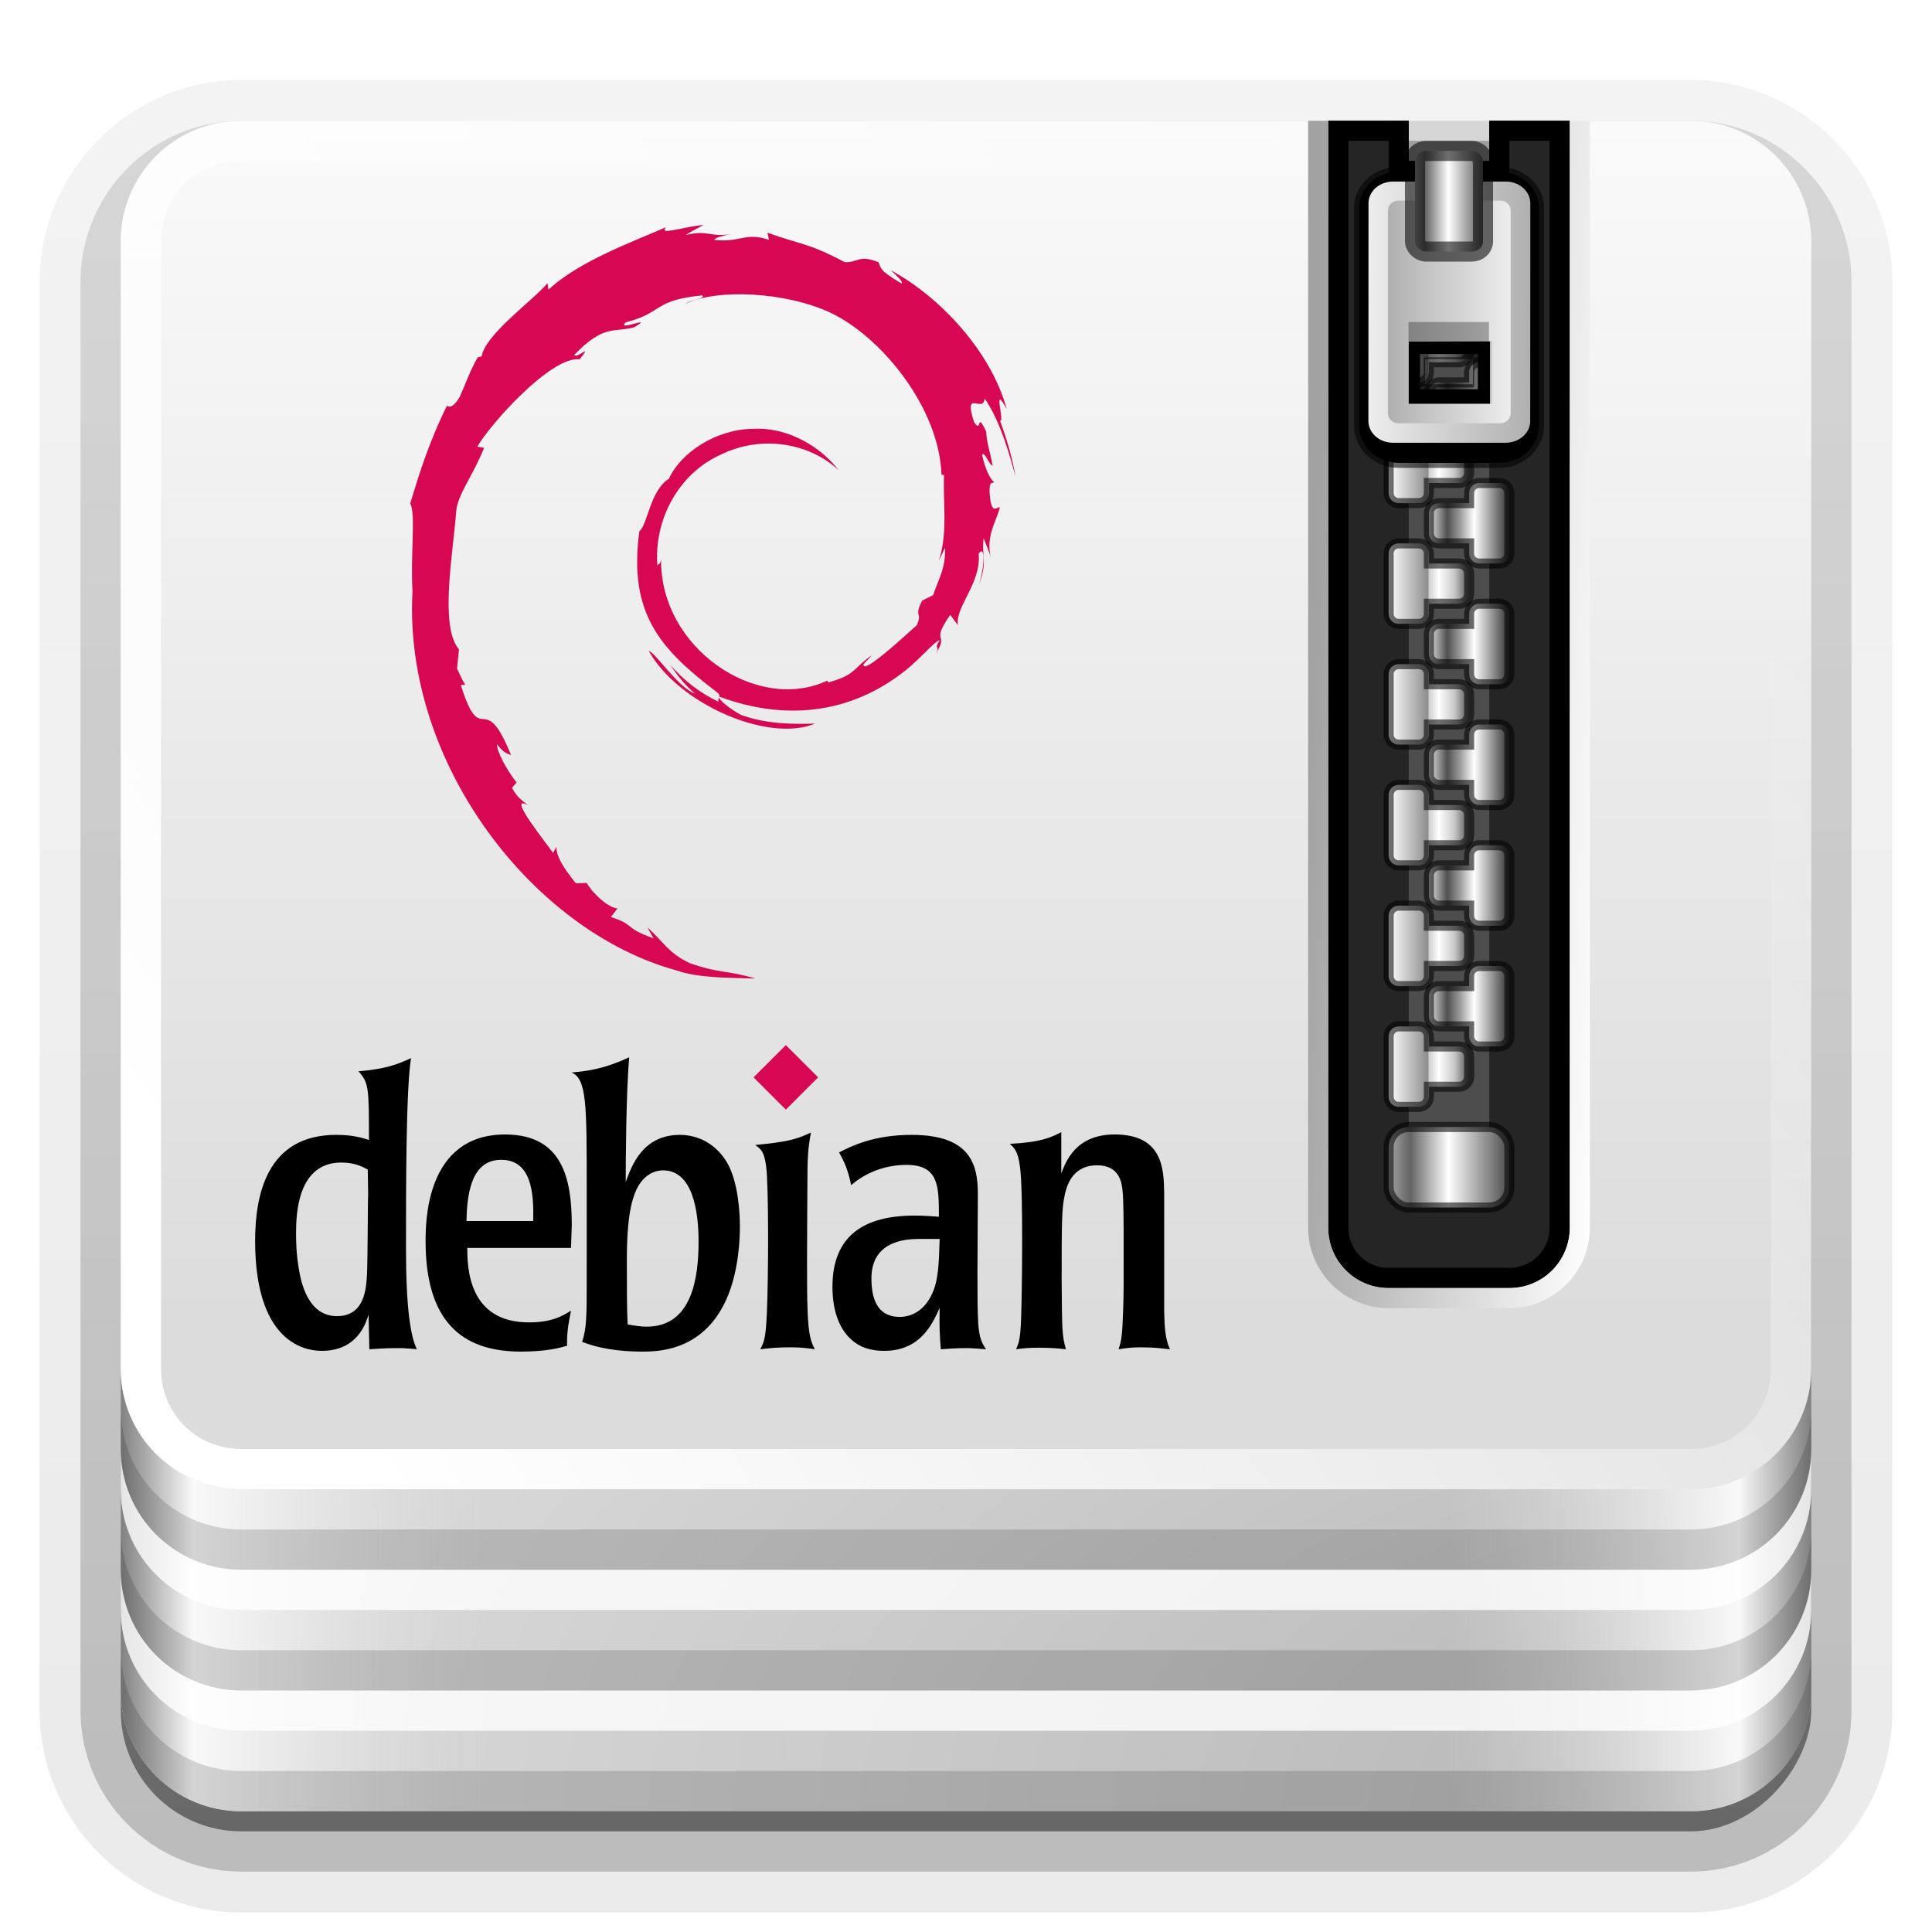 <svg height="96" width="96" xmlns="http://www.w3.org/2000/svg" xmlns:xlink="http://www.w3.org/1999/xlink"><linearGradient id="a"><stop offset="0" stop-color="#ededed"/><stop offset="1" stop-color="#b0b0b0"/></linearGradient><linearGradient id="b"><stop offset="0" stop-color="#b4b4b4"/><stop offset=".205" stop-color="#646464"/><stop offset=".496" stop-color="#fff"/><stop offset="1" stop-color="#3c3c3c"/></linearGradient><linearGradient id="c"><stop offset="0" stop-color="#818181"/><stop offset=".2" stop-color="#f9f9f9"/><stop offset="1" stop-color="#dcdcdc" stop-opacity="0"/></linearGradient><linearGradient id="d" gradientUnits="userSpaceOnUse" x1="19.036" x2="87.5" y1="74" y2="27.429"><stop offset="0" stop-color="#fff"/><stop offset="1" stop-color="#fff" stop-opacity="0"/></linearGradient><linearGradient id="e" gradientUnits="userSpaceOnUse" x1="6" x2="24" xlink:href="#c" y1="73" y2="73"/><linearGradient id="f" gradientTransform="matrix(-1 0 0 1 96 0)" gradientUnits="userSpaceOnUse" x1="6" x2="24" xlink:href="#c" y1="73" y2="73"/><linearGradient id="g" gradientUnits="userSpaceOnUse" x1="38.748" x2="38.748" y1="65.59" y2="5.833"><stop offset="0" stop-color="#dcdcdc"/><stop offset="1" stop-color="#fafafa"/></linearGradient><radialGradient id="h" cx="90" cy="90" gradientTransform="matrix(0 -1.085 2 0 -90 187.653)" gradientUnits="userSpaceOnUse" r="42"><stop offset="0" stop-color="#b4b4b4"/><stop offset="1" stop-color="#dcdcdc"/></radialGradient><clipPath id="i"><path d="m66 6v55c0 1.662 1.338 3 3 3h6c1.662 0 3-1.338 3-3v-55h-4v2h-4v-2z"/></clipPath><filter id="j" color-interpolation-filters="sRGB" height="1.073" width="1.332" x="-.166" y="-.037"><feGaussianBlur stdDeviation=".9"/></filter><linearGradient id="k" gradientUnits="userSpaceOnUse" x1="68.75" x2="75.25" xlink:href="#b" y1="58" y2="58"/><linearGradient id="l" gradientUnits="userSpaceOnUse" x1="69" x2="73" y1="53" y2="53"><stop offset="0" stop-color="#fff"/><stop offset=".49" stop-color="#8c8c8c"/><stop offset=".5" stop-color="#cfcfcf"/><stop offset=".623" stop-color="#fff"/><stop offset=".817" stop-color="#c8c8c8"/><stop offset="1" stop-color="#505050"/></linearGradient><linearGradient id="m" gradientUnits="userSpaceOnUse" x1="63.485" x2="79" y1="64.163" y2="65"><stop offset="0" stop-color="#a2a2a2"/><stop offset="1" stop-color="#fff"/></linearGradient><filter id="n" color-interpolation-filters="sRGB" height="1.191" width="1.324" x="-.162" y="-.095"><feGaussianBlur stdDeviation=".536"/></filter><linearGradient id="o" gradientTransform="matrix(-1 0 0 1 144.031 -2)" gradientUnits="userSpaceOnUse" x1="68.969" x2="75.062" xlink:href="#a" y1="17.5" y2="17.5"/><linearGradient id="p" gradientUnits="userSpaceOnUse" x1="68.029" x2="75.971" xlink:href="#a" y1="15.763" y2="15.763"/><linearGradient id="q" gradientTransform="matrix(1.126 0 0 1 -7.402 -49.5)" gradientUnits="userSpaceOnUse" x1="68.75" x2="72.251" xlink:href="#b" y1="59" y2="59"/><linearGradient id="r" gradientTransform="matrix(-1 0 0 1 144 -4)" gradientUnits="userSpaceOnUse" x1="69" x2="73" y1="54" y2="54"><stop offset="0" stop-color="#2f2f2f"/><stop offset=".437" stop-color="#fff"/><stop offset=".621" stop-color="#979797"/><stop offset=".772" stop-color="#505050"/><stop offset="1" stop-color="#e6e6e6"/></linearGradient><linearGradient id="s" gradientTransform="matrix(1.006 0 0 .994 100 0)" gradientUnits="userSpaceOnUse" x1="45.448" x2="45.448" y1="92.54" y2="7.017"><stop offset="0"/><stop offset="1" stop-opacity=".588"/></linearGradient><linearGradient id="t" gradientTransform="matrix(1.024 0 0 1.012 -1.143 -98.071)" gradientUnits="userSpaceOnUse" x1="32.251" x2="32.251" xlink:href="#s" y1="6.132" y2="90.239"/><linearGradient id="u" gradientTransform="translate(0 -97)" gradientUnits="userSpaceOnUse" x1="32.251" x2="32.251" xlink:href="#s" y1="6.132" y2="90.239"/><g><g fill="url(#t)"><path d="m12-95.031c-5.511 0-10.031 4.52-10.031 10.031v71c0 5.511 4.52 10.031 10.031 10.031h72c5.511 0 10.031-4.52 10.031-10.031v-71c0-5.511-4.52-10.031-10.031-10.031z" opacity=".08" transform="scale(1 -1)"/><path d="m12-94.031c-4.972 0-9.031 4.06-9.031 9.031v71c0 4.972 4.06 9.031 9.031 9.031h72c4.972 0 9.031-4.06 9.031-9.031v-71c0-4.972-4.06-9.031-9.031-9.031z" opacity=".1" transform="scale(1 -1)"/><path d="m12-93c-4.409 0-8 3.591-8 8v71c0 4.409 3.591 8 8 8h72c4.409 0 8-3.591 8-8v-71c0-4.409-3.591-8-8-8z" opacity=".2" transform="scale(1 -1)"/><rect height="85" opacity=".3" rx="7" transform="scale(1 -1)" width="86" x="5" y="-92"/></g><rect fill="url(#u)" height="84" opacity=".45" rx="6" transform="scale(1 -1)" width="84" x="6" y="-91"/></g><g><path d="m12 6c-3.324 0-6 2.676-6 6v72c0 3.324 2.676 6 6 6h72c3.324 0 6-2.676 6-6v-72c0-3.324-2.676-6-6-6h-9v3h-6v-3z" fill="url(#h)"/><path d="m6 56v28c0 3.324 2.676 6 6 6h12v-34z" fill="url(#e)"/><path d="m90 56v28c0 3.324-2.676 6-6 6h-12v-34z" fill="url(#f)"/><path d="m6 82v2c0 3.324 2.676 6 6 6h72c3.324 0 6-2.676 6-6v-2c0 3.324-2.676 6-6 6h-72c-3.324 0-6-2.676-6-6z" opacity=".15"/><path d="m6 78v2c0 3.324 2.676 6 6 6h72c3.324 0 6-2.676 6-6v-2c0 3.324-2.676 6-6 6h-72c-3.324 0-6-2.676-6-6z" fill="#fff" opacity=".8"/><path d="m6 76v2c0 3.324 2.676 6 6 6h72c3.324 0 6-2.676 6-6v-2c0 3.324-2.676 6-6 6h-72c-3.324 0-6-2.676-6-6z" opacity=".15"/><path d="m6 72v2c0 3.324 2.676 6 6 6h72c3.324 0 6-2.676 6-6v-2c0 3.324-2.676 6-6 6h-72c-3.324 0-6-2.676-6-6z" fill="#fff" opacity=".8"/><path d="m6 70v2c0 3.324 2.676 6 6 6h72c3.324 0 6-2.676 6-6v-2c0 3.324-2.676 6-6 6h-72c-3.324 0-6-2.676-6-6z" opacity=".15"/><path d="m12 6c-3.324 0-6 2.676-6 6v56c0 3.324 2.676 6 6 6h72c3.324 0 6-2.676 6-6v-56c0-3.324-2.676-6-6-6h-9v3h-6v-3z" fill="url(#g)"/><path d="m12 6c-3.324 0-6 2.676-6 6v56c0 3.324 2.676 6 6 6h72c3.324 0 6-2.676 6-6v-56c0-3.324-2.676-6-6-6h-9v2h9c2.246 0 4 1.754 4 4v56c0 2.246-1.754 4-4 4h-72c-2.246 0-4-1.754-4-4v-56c0-2.246 1.754-4 4-4h57v-2z" fill="url(#d)"/></g><path d="m66 6v55c0 1.662 1.338 3 3 3h6c1.662 0 3-1.338 3-3v-55h-4v2h-4v-2z" fill="#252525"/><path d="m70 8h4v49h-4z" fill="#4d4d4d"/><rect fill="url(#k)" height="4" rx="1" stroke="#000" stroke-linecap="square" stroke-opacity=".564" stroke-width=".5" width="6" x="69" y="56"/><path d="m66 6v55c0 1.662 1.338 3 3 3h6c1.662 0 3-1.338 3-3v-55h-4v2h-4v-2z" style="fill:none;stroke:#000;stroke-width:2;stroke-linecap:square;clip-path:url(#i);filter:url(#j)"/><path id="v" d="m69.5 51c-.27 0-.5.218-.5.5v3c0 .282.23.5.5.5h1c.27 0 .5-.218.5-.5v-.5h1.5c.277 0 .5-.223.5-.5v-1c0-.277-.223-.5-.5-.5h-1.5v-.5c0-.282-.23-.5-.5-.5z" fill="url(#l)" stroke="#000" stroke-linecap="square" stroke-opacity=".564" stroke-width=".5"/><use id="w" height="96" transform="translate(0 -6)" width="96" xlink:href="#v"/><use id="x" height="96" transform="translate(0 -6)" width="96" xlink:href="#w"/><use id="y" height="96" transform="translate(0 -6)" width="96" xlink:href="#x"/><use id="z" height="96" transform="translate(0 -6)" width="96" xlink:href="#y"/><use id="A" height="96" transform="translate(0 -6)" width="96" xlink:href="#z"/><use id="B" height="96" transform="translate(0 -6)" width="96" xlink:href="#A"/><use height="96" transform="translate(0 -6)" width="96" xlink:href="#B"/><path id="C" d="m74.5 48c.27 0 .5.218.5.5v3c0 .282-.23.5-.5.5h-1c-.27 0-.5-.218-.5-.5v-.5h-1.5c-.277 0-.5-.223-.5-.5v-1c0-.277.223-.5.5-.5h1.5v-.5c0-.282.23-.5.5-.5z" fill="url(#r)" stroke="#000" stroke-linecap="square" stroke-opacity=".564" stroke-width=".5"/><use id="D" height="96" transform="translate(0 -6)" width="96" xlink:href="#C"/><use id="E" height="96" transform="translate(0 -6)" width="96" xlink:href="#D"/><use id="F" height="96" transform="translate(0 -6)" width="96" xlink:href="#E"/><use id="G" height="96" transform="translate(0 -6)" width="96" xlink:href="#F"/><use id="H" height="96" transform="translate(0 -6)" width="96" xlink:href="#G"/><use height="96" transform="translate(0 -6)" width="96" xlink:href="#H"/><path d="m65 6v55c0 2.202 1.798 4 4 4h6c2.202 0 4-1.798 4-4v-55h-1v55c0 1.662-1.338 3-3 3h-6c-1.662 0-3-1.338-3-3v-55z" fill="url(#m)"/><path d="m69.5 10.531c-1.028 0-1.969.765-1.969 1.812v10.812c-0 1.047.918 1.844 1.969 1.844h5c1.051 0 1.969-.796 1.969-1.844v-10.812c-0-1.047-.941-1.812-1.969-1.812zm1.062 9.062h2.875v1.75h-2.875z" filter="url(#n)" stroke="#000" stroke-linecap="square" stroke-opacity=".564" stroke-width=".5" transform="translate(0 -2)"/><path d="m69.229 9.021c-.687 0-1.229.482-1.229 1.082l-.005 10.815c0.0.599.542 1.082 1.229 1.082h5.583c.687 0 1.229-.482 1.229-1.082l.005-10.815c0-.599-.542-1.082-1.229-1.082h-5.583zm.704 7.95h4.101v3.118h-4.101z" fill="url(#p)"/><path d="m74.562 9.969c.277 0 .5.223.5.5v10.062c0 .277-.223.5-.5.5h-5.094c-.277 0-.5-.223-.5-.5v-10.062c0-.277.223-.5.5-.5zm-.438 6.969h-4.125v3.125h4.125z" fill="url(#o)"/><rect fill="url(#q)" height="5" rx=".563" ry=".5" stroke="#000" stroke-linecap="square" stroke-opacity=".564" width="3.379" x="70.311" y="7.5"/><path d="m69.985 16h4v1h-4z" opacity=".3"/><path d="m46.959 27.205c.038 1.01-.295 1.501-.595 2.369l-.541.269c-.442.859.044.545-.273 1.228-.691.613-2.093 1.919-2.542 2.038-.328-.007.222-.387.294-.536-.924.634-.741.952-2.154 1.338l-.041-.092c-3.483 1.639-8.322-1.609-8.258-6.039-.037.281-.106.211-.183.324-.18-2.279 1.053-4.569 3.132-5.505 2.033-1.006 4.417-.594 5.873.765-.799-1.048-2.392-2.159-4.278-2.056-1.849.03-3.578 1.205-4.155 2.48-.947.596-1.057 2.298-1.469 2.61-.556 4.081 1.044 5.844 3.751 7.918.425.287.12.331.176.549-.899-.421-1.722-1.056-2.399-1.834.36.526.747 1.037 1.249 1.438-.848-.286-1.981-2.054-2.311-2.126 1.461 2.617 5.928 4.589 8.269 3.61-1.083.04-2.458.022-3.674-.427-.512-.263-1.206-.807-1.082-.909 3.193 1.192 6.49.902 9.253-1.312.703-.548 1.471-1.479 1.693-1.492-.334.503.057.242-.199.685.699-1.129-.305-.46.723-1.95l.38.523c-.142-.938 1.165-2.076 1.032-3.559.3-.453.334.488.016 1.531.441-1.157.117-1.343.23-2.298.122.321.284.662.366 1.001-.288-1.119.294-1.883.439-2.533-.143-.063-.444.494-.513-.826.01-.574.16-.301.217-.442-.112-.065-.408-.505-.587-1.348.129-.199.348.514.525.543-.114-.67-.31-1.182-.319-1.696-.518-1.083-.184.145-.603-.465-.552-1.72.457-.399.526-1.18.835 1.211 1.312 3.088 1.531 3.865-.167-.948-.437-1.867-.767-2.755.255.107-.409-1.95.331-.587-.79-2.904-3.378-5.618-5.759-6.891.291.266.658.601.527.654-1.185-.705-.977-.76-1.147-1.058-.964-.393-1.028.032-1.666.001-1.819-.965-2.169-.863-3.843-1.466l.076.356c-1.205-.401-1.404.151-2.705.001-.079-.061.417-.224.826-.283-1.165.154-1.111-.23-2.25.042.281-.197.578-.328.878-.495-.95.058-2.268.553-1.861.102-1.549.692-4.301 1.662-5.845 3.11l-.049-.324c-.707.849-3.085 2.536-3.275 3.637l-.189.044c-.368.623-.606 1.33-.898 1.971-.481.821-.706.316-.637.445-.947 1.92-1.418 3.533-1.824 4.857.289.433.007 2.606.116 4.345-.475 8.59 6.029 16.93 13.138 18.855 1.042.373 2.591.36 3.909.397-1.555-.445-1.755-.235-3.271-.764-1.093-.515-1.332-1.103-2.106-1.775l.306.541c-1.518-.537-.883-.665-2.118-1.056l.327-.427c-.492-.038-1.303-.829-1.525-1.268l-.539.021c-.646-.797-.991-1.373-.966-1.819l-.174.31c-.197-.338-2.38-2.993-1.247-2.375-.21-.192-.49-.312-.793-.864l.23-.263c-.544-.701-1.003-1.6-.968-1.899.291.392.492.466.692.533-1.376-3.414-1.453-.188-2.495-3.475l.22-.018c-.169-.255-.272-.531-.407-.802l.096-.955c-.99-1.144-.277-4.869-.133-6.912.098-.83.827-1.715 1.38-3.102l-.337-.058c.645-1.124 3.68-4.516 5.087-4.342.681-.856-.135-.003-.269-.218 1.497-1.548 1.967-1.094 2.977-1.373 1.088-.646-.935.253-.419-.246 1.883-.48 1.334-1.093 3.79-1.337.259.147-.601.227-.817.419 1.568-.768 4.963-.593 7.169.426 2.558 1.196 5.433 4.731 5.547 8.056l.129.035c-.065 1.322.202 2.851-.262 4.255l.314-.665" fill="#d70751"/><g transform="matrix(.418 0 0 .418 12.677 6.913)"><path d="m13.437 125.506c-.045.047-.045 7.506-.138 9.453-.092 1.574-.232 4.957-3.568 4.957-3.429 0-4.263-3.939-4.541-5.652-.324-1.9-.324-3.477-.324-4.17 0-2.225.139-8.436 5.375-8.436 1.576 0 2.456.465 3.151.834zm-13.437 5.469c0 13.066 6.951 13.066 7.97 13.066 2.873 0 4.727-1.576 5.514-4.309l.093 4.123c.881-.047 1.761-.139 3.197-.139.51 0 .926 0 1.298.047.371 0 .741.045 1.158.092-.741-1.482-1.297-4.818-1.297-12.049 0-7.043 0-18.951.602-22.566-1.667.789-3.105 1.299-6.256 1.576 1.251 1.344 1.251 2.039 1.251 8.154-.879-.277-1.992-.602-3.892-.602-8.294.001-9.638 7.23-9.638 12.607"/><path d="m25.13 128.609c.047-3.846.835-7.275 4.124-7.275 3.615 0 3.891 3.984 3.799 7.275zm12.51.465c0-5.422-1.065-10.752-7.923-10.752-9.452 0-9.452 10.475-9.452 12.697 0 9.406 4.216 13.113 11.306 13.113 3.149 0 4.68-.461 5.514-.695-.046-1.668.185-2.734.465-4.17-.975.604-2.226 1.391-5.006 1.391-7.229 0-7.322-6.582-7.322-8.852h12.328z"/><path d="m52.715 131.066c0 4.309-.787 10.102-6.162 10.102-.742 0-1.668-.141-2.27-.279-.093-1.668-.093-4.541-.093-7.877 0-3.986.416-6.068.742-7.09.972-3.289 3.15-3.334 3.566-3.334 3.522 0 4.217 4.865 4.217 8.478zm-13.298 5.051c0 3.43 0 5.375-.556 6.857 1.9.742 4.262 1.158 7.09 1.158 1.807 0 7.043 0 9.869-5.791 1.344-2.688 1.807-6.303 1.807-9.037 0-1.668-.186-5.328-1.529-7.646-1.296-2.176-3.382-3.289-5.605-3.289-4.449 0-5.746 3.707-6.44 5.607 0-2.363.045-10.611.415-14.828-3.011 1.391-4.866 1.621-6.857 1.807 1.807.74 1.807 3.801 1.807 13.764v11.398"/><path d="m66.535 143.855c-.928-.139-1.578-.232-2.922-.232-1.48 0-2.502.094-3.566.232.463-.881.648-1.299.787-4.309.186-4.125.232-15.154-.092-17.471-.232-1.762-.648-2.039-1.297-2.502 3.799-.371 4.865-.648 6.625-1.482-.369 2.037-.418 3.059-.418 6.162-.091 15.989-.138 17.702.883 19.602"/><path d="m81.373 130.74c-.092 2.92-.139 4.959-.928 6.58-.973 2.086-2.594 2.688-3.799 2.688-2.783 0-3.383-2.316-3.383-4.586 0-4.355 3.893-4.682 5.652-4.682zm-12.744 5.701c0 2.92.881 5.838 3.477 7.09 1.158.51 2.316.51 2.688.51 4.264 0 5.699-3.152 6.58-5.098-.047 2.039 0 3.289.139 4.912.834-.047 1.668-.139 3.059-.139.787 0 1.529.092 2.316.139-.51-.787-.787-1.252-.928-3.059-.092-1.76-.092-3.521-.092-5.977l.047-9.453c0-3.523-.928-6.998-7.879-6.998-4.586 0-7.273 1.391-8.617 2.086.557 1.02 1.02 1.898 1.436 3.893 1.809-1.576 4.172-2.41 6.58-2.41 3.848 0 3.848 2.549 3.848 6.162-.881-.045-1.623-.137-2.875-.137-5.887.001-9.779 2.268-9.779 8.479"/><path d="m108.063 139.268c.047 1.576.047 3.244.695 4.588-1.021-.092-1.623-.232-3.521-.232-1.113 0-1.715.094-2.596.232.184-.602.279-.834.371-1.623.139-1.064.232-4.633.232-5.885v-5.004c0-2.178 0-5.33-.141-6.441-.092-.787-.322-2.918-3.012-2.918-2.641 0-3.521 1.945-3.846 3.521-.369 1.621-.369 3.383-.369 10.24.045 5.932.045 6.486.508 8.109-.787-.092-1.76-.184-3.15-.184-1.113 0-1.854.045-2.779.184.324-.742.51-1.113.602-3.707.094-2.549.279-15.061-.141-18.025-.23-1.809-.695-2.225-1.203-2.688 3.754-.186 4.957-.789 6.117-1.389v4.91c.555-1.438 1.713-4.635 6.348-4.635 5.793 0 5.838 4.217 5.885 6.996z"/><path d="m66.926 111.533-3.838 3.836-3.836-3.836 3.836-3.836z" fill="#d70751"/></g></svg>